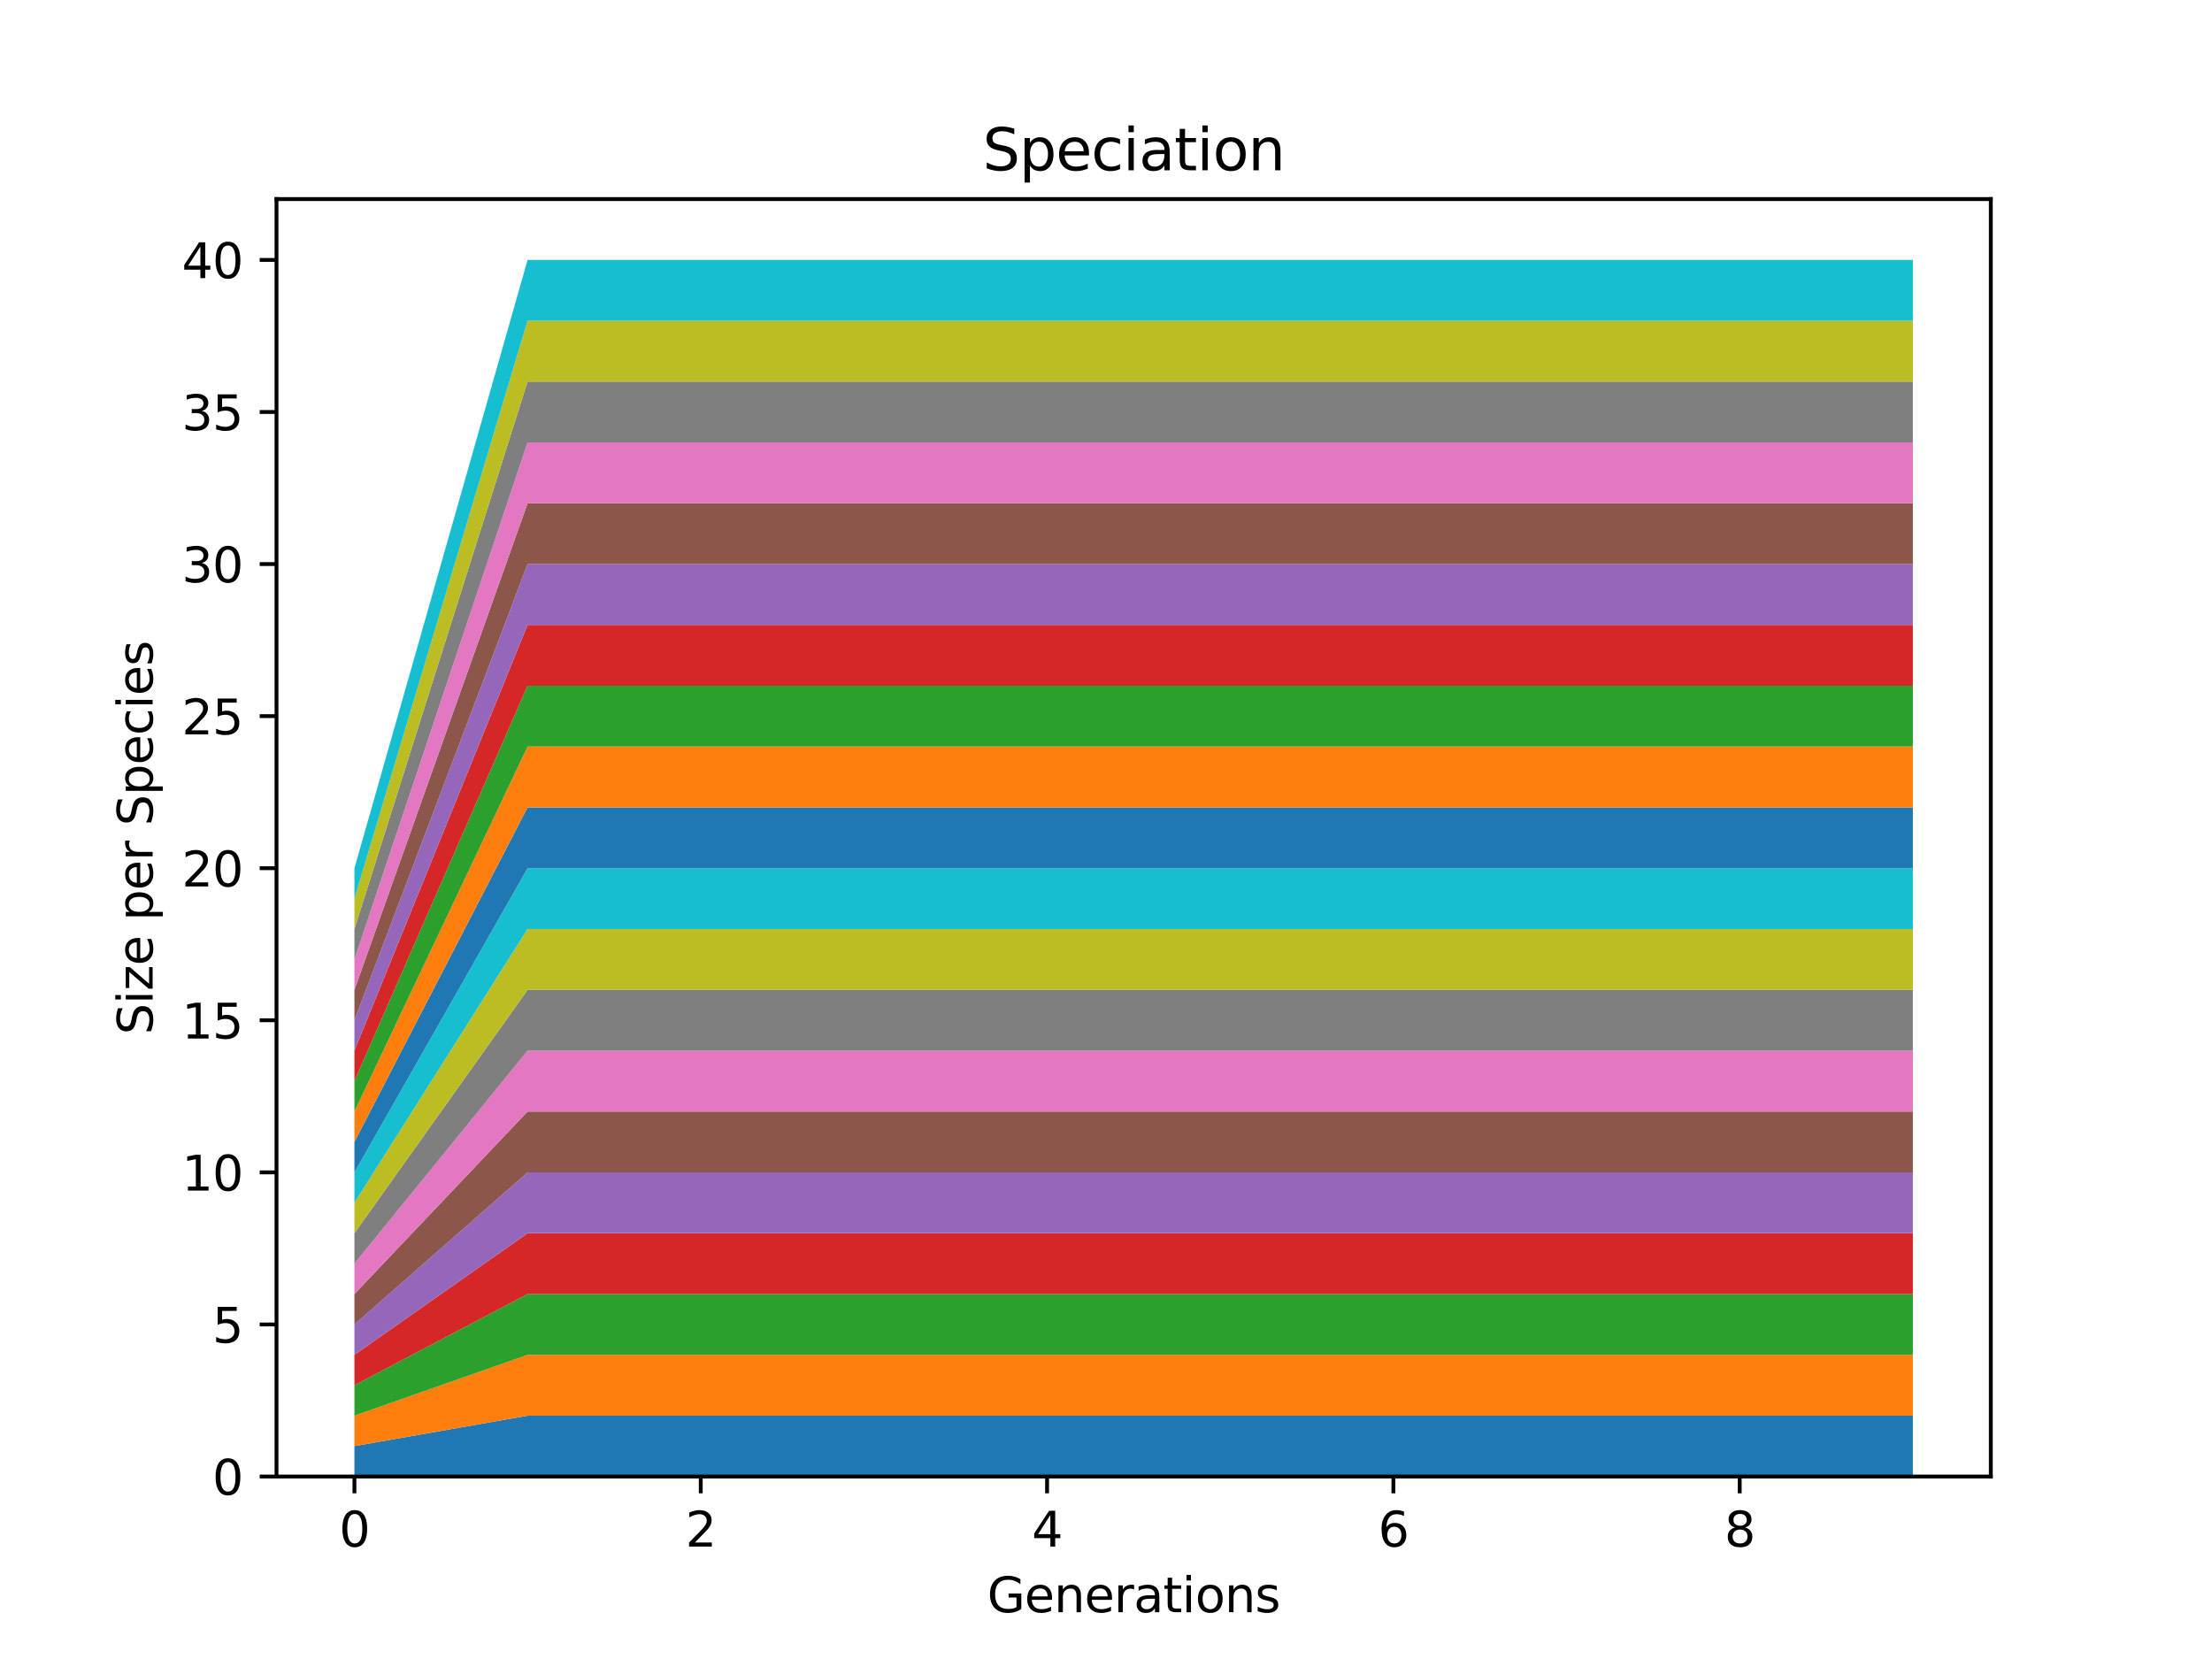 <?xml version="1.0" encoding="utf-8" standalone="no"?>
<!DOCTYPE svg PUBLIC "-//W3C//DTD SVG 1.1//EN"
  "http://www.w3.org/Graphics/SVG/1.1/DTD/svg11.dtd">
<svg height="345.6pt" version="1.1" viewBox="0 0 460.8 345.6" width="460.8pt" xmlns="http://www.w3.org/2000/svg" xmlns:xlink="http://www.w3.org/1999/xlink">
 <defs>
  <style type="text/css">*{stroke-linecap:butt;stroke-linejoin:round;}</style>
 </defs>
 <g id="figure_1">
  <g id="patch_1">
   <path d="M 0 345.6 
L 460.8 345.6 
L 460.8 0 
L 0 0 
z
" style="fill:#ffffff;"/>
  </g>
  <g id="axes_1">
   <g id="patch_2">
    <path d="M 57.6 307.584 
L 414.72 307.584 
L 414.72 41.472 
L 57.6 41.472 
z
" style="fill:#ffffff;"/>
   </g>
   <g id="PolyCollection_1">
    <path clip-path="url(#pa47e02e746)" d="M 73.833 301.248 
L 73.833 307.584 
L 109.905 307.584 
L 145.978 307.584 
L 182.051 307.584 
L 218.124 307.584 
L 254.196 307.584 
L 290.269 307.584 
L 326.342 307.584 
L 362.415 307.584 
L 398.487 307.584 
L 398.487 294.912 
L 398.487 294.912 
L 362.415 294.912 
L 326.342 294.912 
L 290.269 294.912 
L 254.196 294.912 
L 218.124 294.912 
L 182.051 294.912 
L 145.978 294.912 
L 109.905 294.912 
L 73.833 301.248 
z
" style="fill:#1f77b4;"/>
   </g>
   <g id="PolyCollection_2">
    <path clip-path="url(#pa47e02e746)" d="M 73.833 294.912 
L 73.833 301.248 
L 109.905 294.912 
L 145.978 294.912 
L 182.051 294.912 
L 218.124 294.912 
L 254.196 294.912 
L 290.269 294.912 
L 326.342 294.912 
L 362.415 294.912 
L 398.487 294.912 
L 398.487 282.24 
L 398.487 282.24 
L 362.415 282.24 
L 326.342 282.24 
L 290.269 282.24 
L 254.196 282.24 
L 218.124 282.24 
L 182.051 282.24 
L 145.978 282.24 
L 109.905 282.24 
L 73.833 294.912 
z
" style="fill:#ff7f0e;"/>
   </g>
   <g id="PolyCollection_3">
    <path clip-path="url(#pa47e02e746)" d="M 73.833 288.576 
L 73.833 294.912 
L 109.905 282.24 
L 145.978 282.24 
L 182.051 282.24 
L 218.124 282.24 
L 254.196 282.24 
L 290.269 282.24 
L 326.342 282.24 
L 362.415 282.24 
L 398.487 282.24 
L 398.487 269.568 
L 398.487 269.568 
L 362.415 269.568 
L 326.342 269.568 
L 290.269 269.568 
L 254.196 269.568 
L 218.124 269.568 
L 182.051 269.568 
L 145.978 269.568 
L 109.905 269.568 
L 73.833 288.576 
z
" style="fill:#2ca02c;"/>
   </g>
   <g id="PolyCollection_4">
    <path clip-path="url(#pa47e02e746)" d="M 73.833 282.24 
L 73.833 288.576 
L 109.905 269.568 
L 145.978 269.568 
L 182.051 269.568 
L 218.124 269.568 
L 254.196 269.568 
L 290.269 269.568 
L 326.342 269.568 
L 362.415 269.568 
L 398.487 269.568 
L 398.487 256.896 
L 398.487 256.896 
L 362.415 256.896 
L 326.342 256.896 
L 290.269 256.896 
L 254.196 256.896 
L 218.124 256.896 
L 182.051 256.896 
L 145.978 256.896 
L 109.905 256.896 
L 73.833 282.24 
z
" style="fill:#d62728;"/>
   </g>
   <g id="PolyCollection_5">
    <path clip-path="url(#pa47e02e746)" d="M 73.833 275.904 
L 73.833 282.24 
L 109.905 256.896 
L 145.978 256.896 
L 182.051 256.896 
L 218.124 256.896 
L 254.196 256.896 
L 290.269 256.896 
L 326.342 256.896 
L 362.415 256.896 
L 398.487 256.896 
L 398.487 244.224 
L 398.487 244.224 
L 362.415 244.224 
L 326.342 244.224 
L 290.269 244.224 
L 254.196 244.224 
L 218.124 244.224 
L 182.051 244.224 
L 145.978 244.224 
L 109.905 244.224 
L 73.833 275.904 
z
" style="fill:#9467bd;"/>
   </g>
   <g id="PolyCollection_6">
    <path clip-path="url(#pa47e02e746)" d="M 73.833 269.568 
L 73.833 275.904 
L 109.905 244.224 
L 145.978 244.224 
L 182.051 244.224 
L 218.124 244.224 
L 254.196 244.224 
L 290.269 244.224 
L 326.342 244.224 
L 362.415 244.224 
L 398.487 244.224 
L 398.487 231.552 
L 398.487 231.552 
L 362.415 231.552 
L 326.342 231.552 
L 290.269 231.552 
L 254.196 231.552 
L 218.124 231.552 
L 182.051 231.552 
L 145.978 231.552 
L 109.905 231.552 
L 73.833 269.568 
z
" style="fill:#8c564b;"/>
   </g>
   <g id="PolyCollection_7">
    <path clip-path="url(#pa47e02e746)" d="M 73.833 263.232 
L 73.833 269.568 
L 109.905 231.552 
L 145.978 231.552 
L 182.051 231.552 
L 218.124 231.552 
L 254.196 231.552 
L 290.269 231.552 
L 326.342 231.552 
L 362.415 231.552 
L 398.487 231.552 
L 398.487 218.88 
L 398.487 218.88 
L 362.415 218.88 
L 326.342 218.88 
L 290.269 218.88 
L 254.196 218.88 
L 218.124 218.88 
L 182.051 218.88 
L 145.978 218.88 
L 109.905 218.88 
L 73.833 263.232 
z
" style="fill:#e377c2;"/>
   </g>
   <g id="PolyCollection_8">
    <path clip-path="url(#pa47e02e746)" d="M 73.833 256.896 
L 73.833 263.232 
L 109.905 218.88 
L 145.978 218.88 
L 182.051 218.88 
L 218.124 218.88 
L 254.196 218.88 
L 290.269 218.88 
L 326.342 218.88 
L 362.415 218.88 
L 398.487 218.88 
L 398.487 206.208 
L 398.487 206.208 
L 362.415 206.208 
L 326.342 206.208 
L 290.269 206.208 
L 254.196 206.208 
L 218.124 206.208 
L 182.051 206.208 
L 145.978 206.208 
L 109.905 206.208 
L 73.833 256.896 
z
" style="fill:#7f7f7f;"/>
   </g>
   <g id="PolyCollection_9">
    <path clip-path="url(#pa47e02e746)" d="M 73.833 250.56 
L 73.833 256.896 
L 109.905 206.208 
L 145.978 206.208 
L 182.051 206.208 
L 218.124 206.208 
L 254.196 206.208 
L 290.269 206.208 
L 326.342 206.208 
L 362.415 206.208 
L 398.487 206.208 
L 398.487 193.536 
L 398.487 193.536 
L 362.415 193.536 
L 326.342 193.536 
L 290.269 193.536 
L 254.196 193.536 
L 218.124 193.536 
L 182.051 193.536 
L 145.978 193.536 
L 109.905 193.536 
L 73.833 250.56 
z
" style="fill:#bcbd22;"/>
   </g>
   <g id="PolyCollection_10">
    <path clip-path="url(#pa47e02e746)" d="M 73.833 244.224 
L 73.833 250.56 
L 109.905 193.536 
L 145.978 193.536 
L 182.051 193.536 
L 218.124 193.536 
L 254.196 193.536 
L 290.269 193.536 
L 326.342 193.536 
L 362.415 193.536 
L 398.487 193.536 
L 398.487 180.864 
L 398.487 180.864 
L 362.415 180.864 
L 326.342 180.864 
L 290.269 180.864 
L 254.196 180.864 
L 218.124 180.864 
L 182.051 180.864 
L 145.978 180.864 
L 109.905 180.864 
L 73.833 244.224 
z
" style="fill:#17becf;"/>
   </g>
   <g id="PolyCollection_11">
    <path clip-path="url(#pa47e02e746)" d="M 73.833 237.888 
L 73.833 244.224 
L 109.905 180.864 
L 145.978 180.864 
L 182.051 180.864 
L 218.124 180.864 
L 254.196 180.864 
L 290.269 180.864 
L 326.342 180.864 
L 362.415 180.864 
L 398.487 180.864 
L 398.487 168.192 
L 398.487 168.192 
L 362.415 168.192 
L 326.342 168.192 
L 290.269 168.192 
L 254.196 168.192 
L 218.124 168.192 
L 182.051 168.192 
L 145.978 168.192 
L 109.905 168.192 
L 73.833 237.888 
z
" style="fill:#1f77b4;"/>
   </g>
   <g id="PolyCollection_12">
    <path clip-path="url(#pa47e02e746)" d="M 73.833 231.552 
L 73.833 237.888 
L 109.905 168.192 
L 145.978 168.192 
L 182.051 168.192 
L 218.124 168.192 
L 254.196 168.192 
L 290.269 168.192 
L 326.342 168.192 
L 362.415 168.192 
L 398.487 168.192 
L 398.487 155.52 
L 398.487 155.52 
L 362.415 155.52 
L 326.342 155.52 
L 290.269 155.52 
L 254.196 155.52 
L 218.124 155.52 
L 182.051 155.52 
L 145.978 155.52 
L 109.905 155.52 
L 73.833 231.552 
z
" style="fill:#ff7f0e;"/>
   </g>
   <g id="PolyCollection_13">
    <path clip-path="url(#pa47e02e746)" d="M 73.833 225.216 
L 73.833 231.552 
L 109.905 155.52 
L 145.978 155.52 
L 182.051 155.52 
L 218.124 155.52 
L 254.196 155.52 
L 290.269 155.52 
L 326.342 155.52 
L 362.415 155.52 
L 398.487 155.52 
L 398.487 142.848 
L 398.487 142.848 
L 362.415 142.848 
L 326.342 142.848 
L 290.269 142.848 
L 254.196 142.848 
L 218.124 142.848 
L 182.051 142.848 
L 145.978 142.848 
L 109.905 142.848 
L 73.833 225.216 
z
" style="fill:#2ca02c;"/>
   </g>
   <g id="PolyCollection_14">
    <path clip-path="url(#pa47e02e746)" d="M 73.833 218.88 
L 73.833 225.216 
L 109.905 142.848 
L 145.978 142.848 
L 182.051 142.848 
L 218.124 142.848 
L 254.196 142.848 
L 290.269 142.848 
L 326.342 142.848 
L 362.415 142.848 
L 398.487 142.848 
L 398.487 130.176 
L 398.487 130.176 
L 362.415 130.176 
L 326.342 130.176 
L 290.269 130.176 
L 254.196 130.176 
L 218.124 130.176 
L 182.051 130.176 
L 145.978 130.176 
L 109.905 130.176 
L 73.833 218.88 
z
" style="fill:#d62728;"/>
   </g>
   <g id="PolyCollection_15">
    <path clip-path="url(#pa47e02e746)" d="M 73.833 212.544 
L 73.833 218.88 
L 109.905 130.176 
L 145.978 130.176 
L 182.051 130.176 
L 218.124 130.176 
L 254.196 130.176 
L 290.269 130.176 
L 326.342 130.176 
L 362.415 130.176 
L 398.487 130.176 
L 398.487 117.504 
L 398.487 117.504 
L 362.415 117.504 
L 326.342 117.504 
L 290.269 117.504 
L 254.196 117.504 
L 218.124 117.504 
L 182.051 117.504 
L 145.978 117.504 
L 109.905 117.504 
L 73.833 212.544 
z
" style="fill:#9467bd;"/>
   </g>
   <g id="PolyCollection_16">
    <path clip-path="url(#pa47e02e746)" d="M 73.833 206.208 
L 73.833 212.544 
L 109.905 117.504 
L 145.978 117.504 
L 182.051 117.504 
L 218.124 117.504 
L 254.196 117.504 
L 290.269 117.504 
L 326.342 117.504 
L 362.415 117.504 
L 398.487 117.504 
L 398.487 104.832 
L 398.487 104.832 
L 362.415 104.832 
L 326.342 104.832 
L 290.269 104.832 
L 254.196 104.832 
L 218.124 104.832 
L 182.051 104.832 
L 145.978 104.832 
L 109.905 104.832 
L 73.833 206.208 
z
" style="fill:#8c564b;"/>
   </g>
   <g id="PolyCollection_17">
    <path clip-path="url(#pa47e02e746)" d="M 73.833 199.872 
L 73.833 206.208 
L 109.905 104.832 
L 145.978 104.832 
L 182.051 104.832 
L 218.124 104.832 
L 254.196 104.832 
L 290.269 104.832 
L 326.342 104.832 
L 362.415 104.832 
L 398.487 104.832 
L 398.487 92.16 
L 398.487 92.16 
L 362.415 92.16 
L 326.342 92.16 
L 290.269 92.16 
L 254.196 92.16 
L 218.124 92.16 
L 182.051 92.16 
L 145.978 92.16 
L 109.905 92.16 
L 73.833 199.872 
z
" style="fill:#e377c2;"/>
   </g>
   <g id="PolyCollection_18">
    <path clip-path="url(#pa47e02e746)" d="M 73.833 193.536 
L 73.833 199.872 
L 109.905 92.16 
L 145.978 92.16 
L 182.051 92.16 
L 218.124 92.16 
L 254.196 92.16 
L 290.269 92.16 
L 326.342 92.16 
L 362.415 92.16 
L 398.487 92.16 
L 398.487 79.488 
L 398.487 79.488 
L 362.415 79.488 
L 326.342 79.488 
L 290.269 79.488 
L 254.196 79.488 
L 218.124 79.488 
L 182.051 79.488 
L 145.978 79.488 
L 109.905 79.488 
L 73.833 193.536 
z
" style="fill:#7f7f7f;"/>
   </g>
   <g id="PolyCollection_19">
    <path clip-path="url(#pa47e02e746)" d="M 73.833 187.2 
L 73.833 193.536 
L 109.905 79.488 
L 145.978 79.488 
L 182.051 79.488 
L 218.124 79.488 
L 254.196 79.488 
L 290.269 79.488 
L 326.342 79.488 
L 362.415 79.488 
L 398.487 79.488 
L 398.487 66.816 
L 398.487 66.816 
L 362.415 66.816 
L 326.342 66.816 
L 290.269 66.816 
L 254.196 66.816 
L 218.124 66.816 
L 182.051 66.816 
L 145.978 66.816 
L 109.905 66.816 
L 73.833 187.2 
z
" style="fill:#bcbd22;"/>
   </g>
   <g id="PolyCollection_20">
    <path clip-path="url(#pa47e02e746)" d="M 73.833 180.864 
L 73.833 187.2 
L 109.905 66.816 
L 145.978 66.816 
L 182.051 66.816 
L 218.124 66.816 
L 254.196 66.816 
L 290.269 66.816 
L 326.342 66.816 
L 362.415 66.816 
L 398.487 66.816 
L 398.487 54.144 
L 398.487 54.144 
L 362.415 54.144 
L 326.342 54.144 
L 290.269 54.144 
L 254.196 54.144 
L 218.124 54.144 
L 182.051 54.144 
L 145.978 54.144 
L 109.905 54.144 
L 73.833 180.864 
z
" style="fill:#17becf;"/>
   </g>
   <g id="matplotlib.axis_1">
    <g id="xtick_1">
     <g id="line2d_1">
      <defs>
       <path d="M 0 0 
L 0 3.5 
" id="md914ada69d" style="stroke:#000000;stroke-width:0.8;"/>
      </defs>
      <g>
       <use style="stroke:#000000;stroke-width:0.8;" x="73.833" xlink:href="#md914ada69d" y="307.584"/>
      </g>
     </g>
     <g id="text_1">
      <!-- 0 -->
      <g transform="translate(70.651 322.182)scale(0.1 -0.1)">
       <defs>
        <path d="M 2034 4250 
Q 1547 4250 1301 3770 
Q 1056 3291 1056 2328 
Q 1056 1369 1301 889 
Q 1547 409 2034 409 
Q 2525 409 2770 889 
Q 3016 1369 3016 2328 
Q 3016 3291 2770 3770 
Q 2525 4250 2034 4250 
z
M 2034 4750 
Q 2819 4750 3233 4129 
Q 3647 3509 3647 2328 
Q 3647 1150 3233 529 
Q 2819 -91 2034 -91 
Q 1250 -91 836 529 
Q 422 1150 422 2328 
Q 422 3509 836 4129 
Q 1250 4750 2034 4750 
z
" id="DejaVuSans-30" transform="scale(0.016)"/>
       </defs>
       <use xlink:href="#DejaVuSans-30"/>
      </g>
     </g>
    </g>
    <g id="xtick_2">
     <g id="line2d_2">
      <g>
       <use style="stroke:#000000;stroke-width:0.8;" x="145.978" xlink:href="#md914ada69d" y="307.584"/>
      </g>
     </g>
     <g id="text_2">
      <!-- 2 -->
      <g transform="translate(142.797 322.182)scale(0.1 -0.1)">
       <defs>
        <path d="M 1228 531 
L 3431 531 
L 3431 0 
L 469 0 
L 469 531 
Q 828 903 1448 1529 
Q 2069 2156 2228 2338 
Q 2531 2678 2651 2914 
Q 2772 3150 2772 3378 
Q 2772 3750 2511 3984 
Q 2250 4219 1831 4219 
Q 1534 4219 1204 4116 
Q 875 4013 500 3803 
L 500 4441 
Q 881 4594 1212 4672 
Q 1544 4750 1819 4750 
Q 2544 4750 2975 4387 
Q 3406 4025 3406 3419 
Q 3406 3131 3298 2873 
Q 3191 2616 2906 2266 
Q 2828 2175 2409 1742 
Q 1991 1309 1228 531 
z
" id="DejaVuSans-32" transform="scale(0.016)"/>
       </defs>
       <use xlink:href="#DejaVuSans-32"/>
      </g>
     </g>
    </g>
    <g id="xtick_3">
     <g id="line2d_3">
      <g>
       <use style="stroke:#000000;stroke-width:0.8;" x="218.124" xlink:href="#md914ada69d" y="307.584"/>
      </g>
     </g>
     <g id="text_3">
      <!-- 4 -->
      <g transform="translate(214.942 322.182)scale(0.1 -0.1)">
       <defs>
        <path d="M 2419 4116 
L 825 1625 
L 2419 1625 
L 2419 4116 
z
M 2253 4666 
L 3047 4666 
L 3047 1625 
L 3713 1625 
L 3713 1100 
L 3047 1100 
L 3047 0 
L 2419 0 
L 2419 1100 
L 313 1100 
L 313 1709 
L 2253 4666 
z
" id="DejaVuSans-34" transform="scale(0.016)"/>
       </defs>
       <use xlink:href="#DejaVuSans-34"/>
      </g>
     </g>
    </g>
    <g id="xtick_4">
     <g id="line2d_4">
      <g>
       <use style="stroke:#000000;stroke-width:0.8;" x="290.269" xlink:href="#md914ada69d" y="307.584"/>
      </g>
     </g>
     <g id="text_4">
      <!-- 6 -->
      <g transform="translate(287.088 322.182)scale(0.1 -0.1)">
       <defs>
        <path d="M 2113 2584 
Q 1688 2584 1439 2293 
Q 1191 2003 1191 1497 
Q 1191 994 1439 701 
Q 1688 409 2113 409 
Q 2538 409 2786 701 
Q 3034 994 3034 1497 
Q 3034 2003 2786 2293 
Q 2538 2584 2113 2584 
z
M 3366 4563 
L 3366 3988 
Q 3128 4100 2886 4159 
Q 2644 4219 2406 4219 
Q 1781 4219 1451 3797 
Q 1122 3375 1075 2522 
Q 1259 2794 1537 2939 
Q 1816 3084 2150 3084 
Q 2853 3084 3261 2657 
Q 3669 2231 3669 1497 
Q 3669 778 3244 343 
Q 2819 -91 2113 -91 
Q 1303 -91 875 529 
Q 447 1150 447 2328 
Q 447 3434 972 4092 
Q 1497 4750 2381 4750 
Q 2619 4750 2861 4703 
Q 3103 4656 3366 4563 
z
" id="DejaVuSans-36" transform="scale(0.016)"/>
       </defs>
       <use xlink:href="#DejaVuSans-36"/>
      </g>
     </g>
    </g>
    <g id="xtick_5">
     <g id="line2d_5">
      <g>
       <use style="stroke:#000000;stroke-width:0.8;" x="362.415" xlink:href="#md914ada69d" y="307.584"/>
      </g>
     </g>
     <g id="text_5">
      <!-- 8 -->
      <g transform="translate(359.233 322.182)scale(0.1 -0.1)">
       <defs>
        <path d="M 2034 2216 
Q 1584 2216 1326 1975 
Q 1069 1734 1069 1313 
Q 1069 891 1326 650 
Q 1584 409 2034 409 
Q 2484 409 2743 651 
Q 3003 894 3003 1313 
Q 3003 1734 2745 1975 
Q 2488 2216 2034 2216 
z
M 1403 2484 
Q 997 2584 770 2862 
Q 544 3141 544 3541 
Q 544 4100 942 4425 
Q 1341 4750 2034 4750 
Q 2731 4750 3128 4425 
Q 3525 4100 3525 3541 
Q 3525 3141 3298 2862 
Q 3072 2584 2669 2484 
Q 3125 2378 3379 2068 
Q 3634 1759 3634 1313 
Q 3634 634 3220 271 
Q 2806 -91 2034 -91 
Q 1263 -91 848 271 
Q 434 634 434 1313 
Q 434 1759 690 2068 
Q 947 2378 1403 2484 
z
M 1172 3481 
Q 1172 3119 1398 2916 
Q 1625 2713 2034 2713 
Q 2441 2713 2670 2916 
Q 2900 3119 2900 3481 
Q 2900 3844 2670 4047 
Q 2441 4250 2034 4250 
Q 1625 4250 1398 4047 
Q 1172 3844 1172 3481 
z
" id="DejaVuSans-38" transform="scale(0.016)"/>
       </defs>
       <use xlink:href="#DejaVuSans-38"/>
      </g>
     </g>
    </g>
    <g id="text_6">
     <!-- Generations -->
     <g transform="translate(205.662 335.861)scale(0.1 -0.1)">
      <defs>
       <path d="M 3809 666 
L 3809 1919 
L 2778 1919 
L 2778 2438 
L 4434 2438 
L 4434 434 
Q 4069 175 3628 42 
Q 3188 -91 2688 -91 
Q 1594 -91 976 548 
Q 359 1188 359 2328 
Q 359 3472 976 4111 
Q 1594 4750 2688 4750 
Q 3144 4750 3555 4637 
Q 3966 4525 4313 4306 
L 4313 3634 
Q 3963 3931 3569 4081 
Q 3175 4231 2741 4231 
Q 1884 4231 1454 3753 
Q 1025 3275 1025 2328 
Q 1025 1384 1454 906 
Q 1884 428 2741 428 
Q 3075 428 3337 486 
Q 3600 544 3809 666 
z
" id="DejaVuSans-47" transform="scale(0.016)"/>
       <path d="M 3597 1894 
L 3597 1613 
L 953 1613 
Q 991 1019 1311 708 
Q 1631 397 2203 397 
Q 2534 397 2845 478 
Q 3156 559 3463 722 
L 3463 178 
Q 3153 47 2828 -22 
Q 2503 -91 2169 -91 
Q 1331 -91 842 396 
Q 353 884 353 1716 
Q 353 2575 817 3079 
Q 1281 3584 2069 3584 
Q 2775 3584 3186 3129 
Q 3597 2675 3597 1894 
z
M 3022 2063 
Q 3016 2534 2758 2815 
Q 2500 3097 2075 3097 
Q 1594 3097 1305 2825 
Q 1016 2553 972 2059 
L 3022 2063 
z
" id="DejaVuSans-65" transform="scale(0.016)"/>
       <path d="M 3513 2113 
L 3513 0 
L 2938 0 
L 2938 2094 
Q 2938 2591 2744 2837 
Q 2550 3084 2163 3084 
Q 1697 3084 1428 2787 
Q 1159 2491 1159 1978 
L 1159 0 
L 581 0 
L 581 3500 
L 1159 3500 
L 1159 2956 
Q 1366 3272 1645 3428 
Q 1925 3584 2291 3584 
Q 2894 3584 3203 3211 
Q 3513 2838 3513 2113 
z
" id="DejaVuSans-6e" transform="scale(0.016)"/>
       <path d="M 2631 2963 
Q 2534 3019 2420 3045 
Q 2306 3072 2169 3072 
Q 1681 3072 1420 2755 
Q 1159 2438 1159 1844 
L 1159 0 
L 581 0 
L 581 3500 
L 1159 3500 
L 1159 2956 
Q 1341 3275 1631 3429 
Q 1922 3584 2338 3584 
Q 2397 3584 2469 3576 
Q 2541 3569 2628 3553 
L 2631 2963 
z
" id="DejaVuSans-72" transform="scale(0.016)"/>
       <path d="M 2194 1759 
Q 1497 1759 1228 1600 
Q 959 1441 959 1056 
Q 959 750 1161 570 
Q 1363 391 1709 391 
Q 2188 391 2477 730 
Q 2766 1069 2766 1631 
L 2766 1759 
L 2194 1759 
z
M 3341 1997 
L 3341 0 
L 2766 0 
L 2766 531 
Q 2569 213 2275 61 
Q 1981 -91 1556 -91 
Q 1019 -91 701 211 
Q 384 513 384 1019 
Q 384 1609 779 1909 
Q 1175 2209 1959 2209 
L 2766 2209 
L 2766 2266 
Q 2766 2663 2505 2880 
Q 2244 3097 1772 3097 
Q 1472 3097 1187 3025 
Q 903 2953 641 2809 
L 641 3341 
Q 956 3463 1253 3523 
Q 1550 3584 1831 3584 
Q 2591 3584 2966 3190 
Q 3341 2797 3341 1997 
z
" id="DejaVuSans-61" transform="scale(0.016)"/>
       <path d="M 1172 4494 
L 1172 3500 
L 2356 3500 
L 2356 3053 
L 1172 3053 
L 1172 1153 
Q 1172 725 1289 603 
Q 1406 481 1766 481 
L 2356 481 
L 2356 0 
L 1766 0 
Q 1100 0 847 248 
Q 594 497 594 1153 
L 594 3053 
L 172 3053 
L 172 3500 
L 594 3500 
L 594 4494 
L 1172 4494 
z
" id="DejaVuSans-74" transform="scale(0.016)"/>
       <path d="M 603 3500 
L 1178 3500 
L 1178 0 
L 603 0 
L 603 3500 
z
M 603 4863 
L 1178 4863 
L 1178 4134 
L 603 4134 
L 603 4863 
z
" id="DejaVuSans-69" transform="scale(0.016)"/>
       <path d="M 1959 3097 
Q 1497 3097 1228 2736 
Q 959 2375 959 1747 
Q 959 1119 1226 758 
Q 1494 397 1959 397 
Q 2419 397 2687 759 
Q 2956 1122 2956 1747 
Q 2956 2369 2687 2733 
Q 2419 3097 1959 3097 
z
M 1959 3584 
Q 2709 3584 3137 3096 
Q 3566 2609 3566 1747 
Q 3566 888 3137 398 
Q 2709 -91 1959 -91 
Q 1206 -91 779 398 
Q 353 888 353 1747 
Q 353 2609 779 3096 
Q 1206 3584 1959 3584 
z
" id="DejaVuSans-6f" transform="scale(0.016)"/>
       <path d="M 2834 3397 
L 2834 2853 
Q 2591 2978 2328 3040 
Q 2066 3103 1784 3103 
Q 1356 3103 1142 2972 
Q 928 2841 928 2578 
Q 928 2378 1081 2264 
Q 1234 2150 1697 2047 
L 1894 2003 
Q 2506 1872 2764 1633 
Q 3022 1394 3022 966 
Q 3022 478 2636 193 
Q 2250 -91 1575 -91 
Q 1294 -91 989 -36 
Q 684 19 347 128 
L 347 722 
Q 666 556 975 473 
Q 1284 391 1588 391 
Q 1994 391 2212 530 
Q 2431 669 2431 922 
Q 2431 1156 2273 1281 
Q 2116 1406 1581 1522 
L 1381 1569 
Q 847 1681 609 1914 
Q 372 2147 372 2553 
Q 372 3047 722 3315 
Q 1072 3584 1716 3584 
Q 2034 3584 2315 3537 
Q 2597 3491 2834 3397 
z
" id="DejaVuSans-73" transform="scale(0.016)"/>
      </defs>
      <use xlink:href="#DejaVuSans-47"/>
      <use x="77.49" xlink:href="#DejaVuSans-65"/>
      <use x="139.014" xlink:href="#DejaVuSans-6e"/>
      <use x="202.393" xlink:href="#DejaVuSans-65"/>
      <use x="263.916" xlink:href="#DejaVuSans-72"/>
      <use x="305.029" xlink:href="#DejaVuSans-61"/>
      <use x="366.309" xlink:href="#DejaVuSans-74"/>
      <use x="405.518" xlink:href="#DejaVuSans-69"/>
      <use x="433.301" xlink:href="#DejaVuSans-6f"/>
      <use x="494.482" xlink:href="#DejaVuSans-6e"/>
      <use x="557.861" xlink:href="#DejaVuSans-73"/>
     </g>
    </g>
   </g>
   <g id="matplotlib.axis_2">
    <g id="ytick_1">
     <g id="line2d_6">
      <defs>
       <path d="M 0 0 
L -3.5 0 
" id="m8fd04fd189" style="stroke:#000000;stroke-width:0.8;"/>
      </defs>
      <g>
       <use style="stroke:#000000;stroke-width:0.8;" x="57.6" xlink:href="#m8fd04fd189" y="307.584"/>
      </g>
     </g>
     <g id="text_7">
      <!-- 0 -->
      <g transform="translate(44.237 311.383)scale(0.1 -0.1)">
       <use xlink:href="#DejaVuSans-30"/>
      </g>
     </g>
    </g>
    <g id="ytick_2">
     <g id="line2d_7">
      <g>
       <use style="stroke:#000000;stroke-width:0.8;" x="57.6" xlink:href="#m8fd04fd189" y="275.904"/>
      </g>
     </g>
     <g id="text_8">
      <!-- 5 -->
      <g transform="translate(44.237 279.703)scale(0.1 -0.1)">
       <defs>
        <path d="M 691 4666 
L 3169 4666 
L 3169 4134 
L 1269 4134 
L 1269 2991 
Q 1406 3038 1543 3061 
Q 1681 3084 1819 3084 
Q 2600 3084 3056 2656 
Q 3513 2228 3513 1497 
Q 3513 744 3044 326 
Q 2575 -91 1722 -91 
Q 1428 -91 1123 -41 
Q 819 9 494 109 
L 494 744 
Q 775 591 1075 516 
Q 1375 441 1709 441 
Q 2250 441 2565 725 
Q 2881 1009 2881 1497 
Q 2881 1984 2565 2268 
Q 2250 2553 1709 2553 
Q 1456 2553 1204 2497 
Q 953 2441 691 2322 
L 691 4666 
z
" id="DejaVuSans-35" transform="scale(0.016)"/>
       </defs>
       <use xlink:href="#DejaVuSans-35"/>
      </g>
     </g>
    </g>
    <g id="ytick_3">
     <g id="line2d_8">
      <g>
       <use style="stroke:#000000;stroke-width:0.8;" x="57.6" xlink:href="#m8fd04fd189" y="244.224"/>
      </g>
     </g>
     <g id="text_9">
      <!-- 10 -->
      <g transform="translate(37.875 248.023)scale(0.1 -0.1)">
       <defs>
        <path d="M 794 531 
L 1825 531 
L 1825 4091 
L 703 3866 
L 703 4441 
L 1819 4666 
L 2450 4666 
L 2450 531 
L 3481 531 
L 3481 0 
L 794 0 
L 794 531 
z
" id="DejaVuSans-31" transform="scale(0.016)"/>
       </defs>
       <use xlink:href="#DejaVuSans-31"/>
       <use x="63.623" xlink:href="#DejaVuSans-30"/>
      </g>
     </g>
    </g>
    <g id="ytick_4">
     <g id="line2d_9">
      <g>
       <use style="stroke:#000000;stroke-width:0.8;" x="57.6" xlink:href="#m8fd04fd189" y="212.544"/>
      </g>
     </g>
     <g id="text_10">
      <!-- 15 -->
      <g transform="translate(37.875 216.343)scale(0.1 -0.1)">
       <use xlink:href="#DejaVuSans-31"/>
       <use x="63.623" xlink:href="#DejaVuSans-35"/>
      </g>
     </g>
    </g>
    <g id="ytick_5">
     <g id="line2d_10">
      <g>
       <use style="stroke:#000000;stroke-width:0.8;" x="57.6" xlink:href="#m8fd04fd189" y="180.864"/>
      </g>
     </g>
     <g id="text_11">
      <!-- 20 -->
      <g transform="translate(37.875 184.663)scale(0.1 -0.1)">
       <use xlink:href="#DejaVuSans-32"/>
       <use x="63.623" xlink:href="#DejaVuSans-30"/>
      </g>
     </g>
    </g>
    <g id="ytick_6">
     <g id="line2d_11">
      <g>
       <use style="stroke:#000000;stroke-width:0.8;" x="57.6" xlink:href="#m8fd04fd189" y="149.184"/>
      </g>
     </g>
     <g id="text_12">
      <!-- 25 -->
      <g transform="translate(37.875 152.983)scale(0.1 -0.1)">
       <use xlink:href="#DejaVuSans-32"/>
       <use x="63.623" xlink:href="#DejaVuSans-35"/>
      </g>
     </g>
    </g>
    <g id="ytick_7">
     <g id="line2d_12">
      <g>
       <use style="stroke:#000000;stroke-width:0.8;" x="57.6" xlink:href="#m8fd04fd189" y="117.504"/>
      </g>
     </g>
     <g id="text_13">
      <!-- 30 -->
      <g transform="translate(37.875 121.303)scale(0.1 -0.1)">
       <defs>
        <path d="M 2597 2516 
Q 3050 2419 3304 2112 
Q 3559 1806 3559 1356 
Q 3559 666 3084 287 
Q 2609 -91 1734 -91 
Q 1441 -91 1130 -33 
Q 819 25 488 141 
L 488 750 
Q 750 597 1062 519 
Q 1375 441 1716 441 
Q 2309 441 2620 675 
Q 2931 909 2931 1356 
Q 2931 1769 2642 2001 
Q 2353 2234 1838 2234 
L 1294 2234 
L 1294 2753 
L 1863 2753 
Q 2328 2753 2575 2939 
Q 2822 3125 2822 3475 
Q 2822 3834 2567 4026 
Q 2313 4219 1838 4219 
Q 1578 4219 1281 4162 
Q 984 4106 628 3988 
L 628 4550 
Q 988 4650 1302 4700 
Q 1616 4750 1894 4750 
Q 2613 4750 3031 4423 
Q 3450 4097 3450 3541 
Q 3450 3153 3228 2886 
Q 3006 2619 2597 2516 
z
" id="DejaVuSans-33" transform="scale(0.016)"/>
       </defs>
       <use xlink:href="#DejaVuSans-33"/>
       <use x="63.623" xlink:href="#DejaVuSans-30"/>
      </g>
     </g>
    </g>
    <g id="ytick_8">
     <g id="line2d_13">
      <g>
       <use style="stroke:#000000;stroke-width:0.8;" x="57.6" xlink:href="#m8fd04fd189" y="85.824"/>
      </g>
     </g>
     <g id="text_14">
      <!-- 35 -->
      <g transform="translate(37.875 89.623)scale(0.1 -0.1)">
       <use xlink:href="#DejaVuSans-33"/>
       <use x="63.623" xlink:href="#DejaVuSans-35"/>
      </g>
     </g>
    </g>
    <g id="ytick_9">
     <g id="line2d_14">
      <g>
       <use style="stroke:#000000;stroke-width:0.8;" x="57.6" xlink:href="#m8fd04fd189" y="54.144"/>
      </g>
     </g>
     <g id="text_15">
      <!-- 40 -->
      <g transform="translate(37.875 57.943)scale(0.1 -0.1)">
       <use xlink:href="#DejaVuSans-34"/>
       <use x="63.623" xlink:href="#DejaVuSans-30"/>
      </g>
     </g>
    </g>
    <g id="text_16">
     <!-- Size per Species -->
     <g transform="translate(31.795 215.521)rotate(-90)scale(0.1 -0.1)">
      <defs>
       <path d="M 3425 4513 
L 3425 3897 
Q 3066 4069 2747 4153 
Q 2428 4238 2131 4238 
Q 1616 4238 1336 4038 
Q 1056 3838 1056 3469 
Q 1056 3159 1242 3001 
Q 1428 2844 1947 2747 
L 2328 2669 
Q 3034 2534 3370 2195 
Q 3706 1856 3706 1288 
Q 3706 609 3251 259 
Q 2797 -91 1919 -91 
Q 1588 -91 1214 -16 
Q 841 59 441 206 
L 441 856 
Q 825 641 1194 531 
Q 1563 422 1919 422 
Q 2459 422 2753 634 
Q 3047 847 3047 1241 
Q 3047 1584 2836 1778 
Q 2625 1972 2144 2069 
L 1759 2144 
Q 1053 2284 737 2584 
Q 422 2884 422 3419 
Q 422 4038 858 4394 
Q 1294 4750 2059 4750 
Q 2388 4750 2728 4690 
Q 3069 4631 3425 4513 
z
" id="DejaVuSans-53" transform="scale(0.016)"/>
       <path d="M 353 3500 
L 3084 3500 
L 3084 2975 
L 922 459 
L 3084 459 
L 3084 0 
L 275 0 
L 275 525 
L 2438 3041 
L 353 3041 
L 353 3500 
z
" id="DejaVuSans-7a" transform="scale(0.016)"/>
       <path id="DejaVuSans-20" transform="scale(0.016)"/>
       <path d="M 1159 525 
L 1159 -1331 
L 581 -1331 
L 581 3500 
L 1159 3500 
L 1159 2969 
Q 1341 3281 1617 3432 
Q 1894 3584 2278 3584 
Q 2916 3584 3314 3078 
Q 3713 2572 3713 1747 
Q 3713 922 3314 415 
Q 2916 -91 2278 -91 
Q 1894 -91 1617 61 
Q 1341 213 1159 525 
z
M 3116 1747 
Q 3116 2381 2855 2742 
Q 2594 3103 2138 3103 
Q 1681 3103 1420 2742 
Q 1159 2381 1159 1747 
Q 1159 1113 1420 752 
Q 1681 391 2138 391 
Q 2594 391 2855 752 
Q 3116 1113 3116 1747 
z
" id="DejaVuSans-70" transform="scale(0.016)"/>
       <path d="M 3122 3366 
L 3122 2828 
Q 2878 2963 2633 3030 
Q 2388 3097 2138 3097 
Q 1578 3097 1268 2742 
Q 959 2388 959 1747 
Q 959 1106 1268 751 
Q 1578 397 2138 397 
Q 2388 397 2633 464 
Q 2878 531 3122 666 
L 3122 134 
Q 2881 22 2623 -34 
Q 2366 -91 2075 -91 
Q 1284 -91 818 406 
Q 353 903 353 1747 
Q 353 2603 823 3093 
Q 1294 3584 2113 3584 
Q 2378 3584 2631 3529 
Q 2884 3475 3122 3366 
z
" id="DejaVuSans-63" transform="scale(0.016)"/>
      </defs>
      <use xlink:href="#DejaVuSans-53"/>
      <use x="63.477" xlink:href="#DejaVuSans-69"/>
      <use x="91.26" xlink:href="#DejaVuSans-7a"/>
      <use x="143.75" xlink:href="#DejaVuSans-65"/>
      <use x="205.273" xlink:href="#DejaVuSans-20"/>
      <use x="237.061" xlink:href="#DejaVuSans-70"/>
      <use x="300.537" xlink:href="#DejaVuSans-65"/>
      <use x="362.061" xlink:href="#DejaVuSans-72"/>
      <use x="403.174" xlink:href="#DejaVuSans-20"/>
      <use x="434.961" xlink:href="#DejaVuSans-53"/>
      <use x="498.438" xlink:href="#DejaVuSans-70"/>
      <use x="561.914" xlink:href="#DejaVuSans-65"/>
      <use x="623.438" xlink:href="#DejaVuSans-63"/>
      <use x="678.418" xlink:href="#DejaVuSans-69"/>
      <use x="706.201" xlink:href="#DejaVuSans-65"/>
      <use x="767.725" xlink:href="#DejaVuSans-73"/>
     </g>
    </g>
   </g>
   <g id="patch_3">
    <path d="M 57.6 307.584 
L 57.6 41.472 
" style="fill:none;stroke:#000000;stroke-linecap:square;stroke-linejoin:miter;stroke-width:0.8;"/>
   </g>
   <g id="patch_4">
    <path d="M 414.72 307.584 
L 414.72 41.472 
" style="fill:none;stroke:#000000;stroke-linecap:square;stroke-linejoin:miter;stroke-width:0.8;"/>
   </g>
   <g id="patch_5">
    <path d="M 57.6 307.584 
L 414.72 307.584 
" style="fill:none;stroke:#000000;stroke-linecap:square;stroke-linejoin:miter;stroke-width:0.8;"/>
   </g>
   <g id="patch_6">
    <path d="M 57.6 41.472 
L 414.72 41.472 
" style="fill:none;stroke:#000000;stroke-linecap:square;stroke-linejoin:miter;stroke-width:0.8;"/>
   </g>
   <g id="text_17">
    <!-- Speciation -->
    <g transform="translate(204.714 35.472)scale(0.12 -0.12)">
     <use xlink:href="#DejaVuSans-53"/>
     <use x="63.477" xlink:href="#DejaVuSans-70"/>
     <use x="126.953" xlink:href="#DejaVuSans-65"/>
     <use x="188.477" xlink:href="#DejaVuSans-63"/>
     <use x="243.457" xlink:href="#DejaVuSans-69"/>
     <use x="271.24" xlink:href="#DejaVuSans-61"/>
     <use x="332.52" xlink:href="#DejaVuSans-74"/>
     <use x="371.729" xlink:href="#DejaVuSans-69"/>
     <use x="399.512" xlink:href="#DejaVuSans-6f"/>
     <use x="460.693" xlink:href="#DejaVuSans-6e"/>
    </g>
   </g>
  </g>
 </g>
 <defs>
  <clipPath id="pa47e02e746">
   <rect height="266.112" width="357.12" x="57.6" y="41.472"/>
  </clipPath>
 </defs>
</svg>

